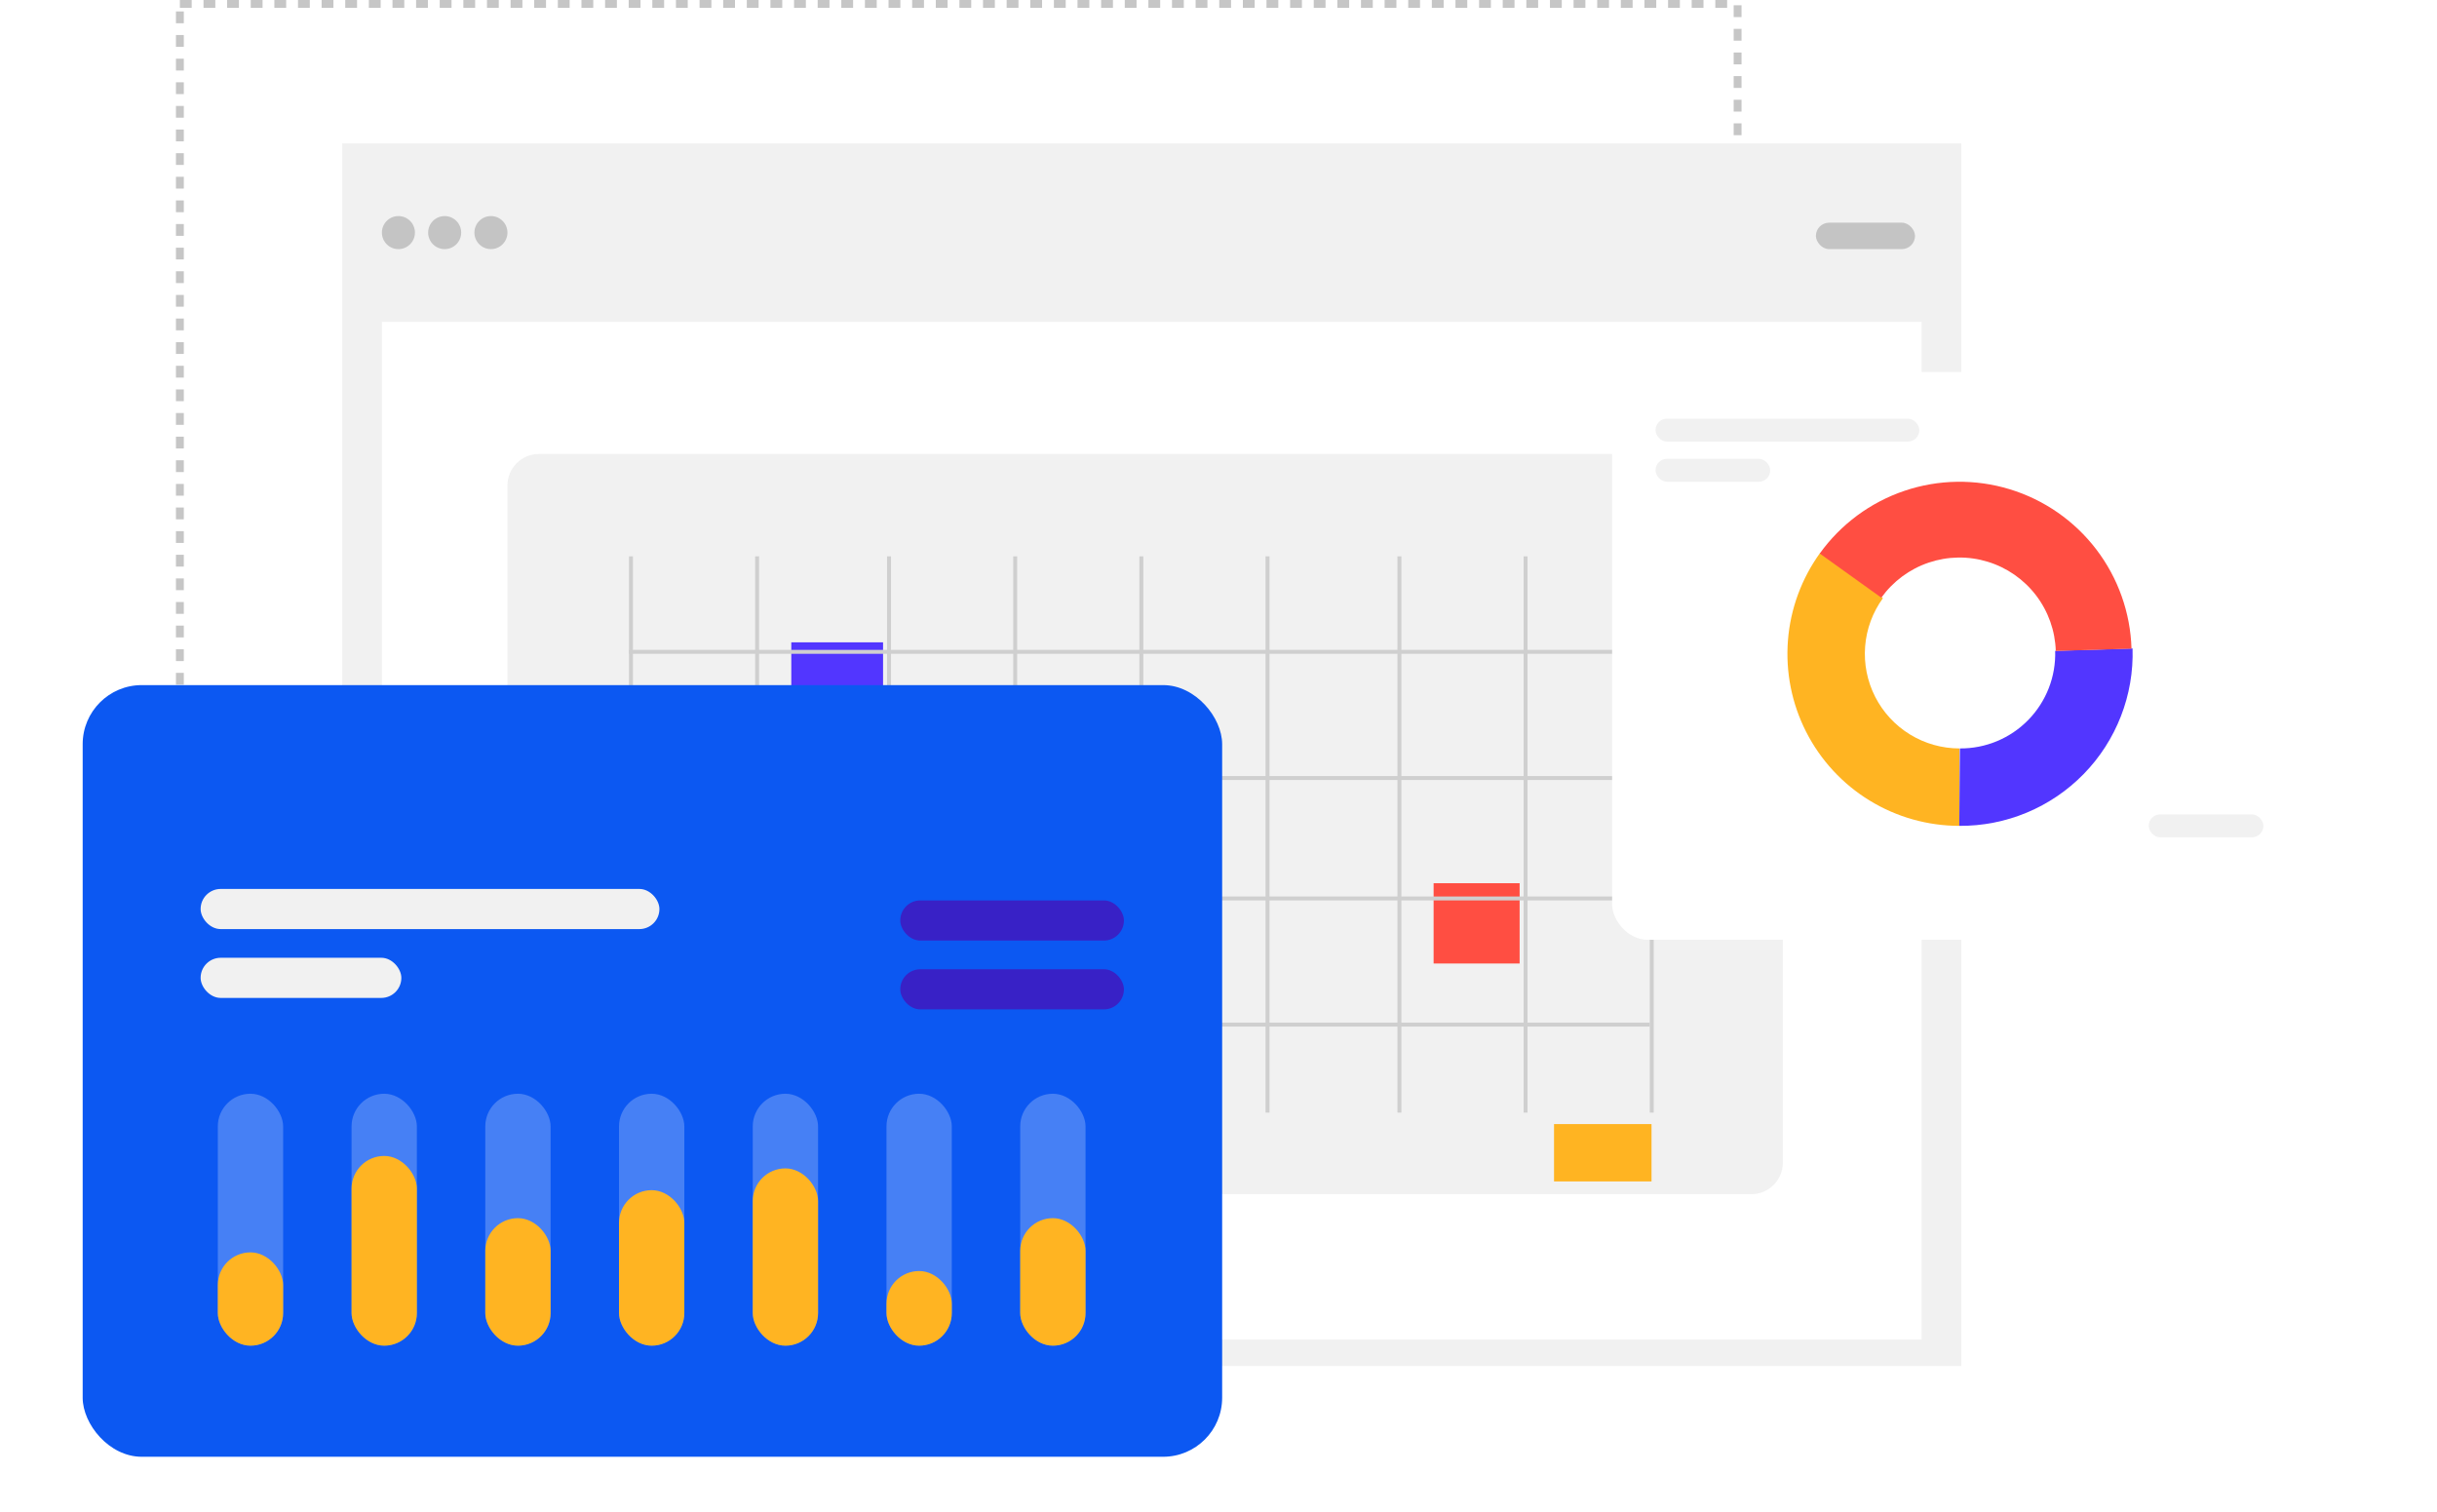 <svg width="619" height="384" viewBox="0 0 619 384" fill="none" xmlns="http://www.w3.org/2000/svg">
<rect x="45.69" y="1" width="395.665" height="290.786" stroke="#C6C6C6" stroke-width="2" stroke-linejoin="round" stroke-dasharray="3 3"/>
<rect x="86.93" y="36.416" width="411.237" height="310.526" fill="#F1F1F1"/>
<rect x="97.002" y="81.736" width="391.095" height="258.492" fill="white"/>
<rect x="128.892" y="115.307" width="323.954" height="187.994" rx="8" fill="#F1F1F1"/>
<rect x="461.239" y="56.558" width="25.178" height="6.714" rx="3.357" fill="#C4C4C4"/>
<circle cx="101.198" cy="59.076" r="4.196" fill="#C4C4C4"/>
<circle cx="112.946" cy="59.076" r="4.196" fill="#C4C4C4"/>
<circle cx="124.697" cy="59.076" r="4.196" fill="#C4C4C4"/>
<rect x="364.137" y="224.323" width="21.85" height="20.393" fill="#FF4E42"/>
<rect x="200.991" y="163.144" width="23.306" height="20.393" fill="#5236FF"/>
<rect x="394.726" y="285.502" width="24.763" height="14.566" fill="#FFB422"/>
<line x1="160.262" y1="141.295" x2="160.262" y2="282.589" stroke="#CFCFCF"/>
<line x1="225.811" y1="141.295" x2="225.811" y2="282.589" stroke="#CFCFCF"/>
<line x1="289.904" y1="141.295" x2="289.904" y2="282.589" stroke="#CFCFCF"/>
<line x1="355.453" y1="141.295" x2="355.453" y2="282.589" stroke="#CFCFCF"/>
<line x1="419.542" y1="141.295" x2="419.542" y2="282.589" stroke="#CFCFCF"/>
<line x1="159.762" y1="165.558" x2="419.045" y2="165.558" stroke="#CFCFCF"/>
<line x1="159.762" y1="228.194" x2="419.045" y2="228.194" stroke="#CFCFCF"/>
<line x1="192.31" y1="141.295" x2="192.31" y2="282.589" stroke="#CFCFCF"/>
<line x1="257.859" y1="141.295" x2="257.859" y2="282.589" stroke="#CFCFCF"/>
<line x1="321.952" y1="141.295" x2="321.952" y2="282.589" stroke="#CFCFCF"/>
<line x1="387.5" y1="141.295" x2="387.5" y2="282.589" stroke="#CFCFCF"/>
<line x1="159.762" y1="197.604" x2="419.045" y2="197.604" stroke="#CFCFCF"/>
<line x1="159.762" y1="260.24" x2="419.045" y2="260.24" stroke="#CFCFCF"/>
<g filter="url(#filter0_d_594_10843)">
<rect x="16" y="164.007" width="289.429" height="195.993" rx="15" fill="#0C58F2"/>
</g>
<g filter="url(#filter1_d_594_10843)">
<rect x="404.483" y="84.486" width="187.907" height="144.208" rx="9" fill="white"/>
</g>
<rect x="420.505" y="106.335" width="67.006" height="5.827" rx="2.913" fill="#F1F1F1"/>
<rect x="420.505" y="116.532" width="29.133" height="5.827" rx="2.913" fill="#F1F1F1"/>
<rect x="545.776" y="206.844" width="29.133" height="5.827" rx="2.913" fill="#F1F1F1"/>
<path d="M497.706 209.757C489.647 209.757 481.745 207.529 474.873 203.318C468.002 199.107 462.429 193.078 458.77 185.897C455.111 178.716 453.509 170.663 454.142 162.629C454.774 154.595 457.616 146.892 462.353 140.372L478.262 151.931C475.656 155.517 474.093 159.753 473.746 164.172C473.398 168.591 474.279 173.02 476.291 176.969C478.304 180.919 481.369 184.235 485.148 186.551C488.928 188.867 493.274 190.092 497.706 190.092L497.706 209.757Z" fill="#FFB422"/>
<path d="M541.671 164.693C541.855 170.571 540.85 176.426 538.717 181.907C536.584 187.388 533.367 192.382 529.257 196.59C525.148 200.797 520.232 204.132 514.803 206.395C509.375 208.657 503.545 209.8 497.664 209.756L497.812 190.092C501.047 190.116 504.253 189.487 507.239 188.243C510.225 186.999 512.929 185.165 515.189 182.85C517.449 180.536 519.218 177.789 520.391 174.775C521.565 171.761 522.117 168.54 522.016 165.307L541.671 164.693Z" fill="#5236FF"/>
<path d="M462.219 140.586C467.546 133.161 475.068 127.592 483.726 124.664C492.383 121.736 501.741 121.596 510.482 124.264C519.224 126.932 526.908 132.273 532.456 139.537C538.003 146.8 541.133 155.62 541.406 164.756L522.169 165.33C522.016 160.218 520.264 155.282 517.16 151.218C514.056 147.153 509.756 144.164 504.864 142.671C499.973 141.178 494.736 141.257 489.891 142.895C485.047 144.533 480.837 147.65 477.856 151.805L462.219 140.586Z" fill="#FF4E42"/>
<rect x="50.959" y="225.78" width="116.532" height="10.197" rx="5.098" fill="#F1F1F1"/>
<rect x="50.959" y="243.26" width="50.983" height="10.197" rx="5.098" fill="#F1F1F1"/>
<rect x="228.668" y="228.693" width="56.809" height="10.197" rx="5.098" fill="#3821C6"/>
<rect x="228.668" y="246.174" width="56.809" height="10.197" rx="5.098" fill="#3821C6"/>
<rect x="259.137" y="277.796" width="16.589" height="63.986" rx="8.295" fill="white" fill-opacity="0.24"/>
<rect x="259.137" y="309.395" width="16.589" height="32.388" rx="8.295" fill="#FFB422"/>
<rect x="225.167" y="277.796" width="16.589" height="63.986" rx="8.295" fill="white" fill-opacity="0.24"/>
<rect x="225.167" y="322.824" width="16.589" height="18.959" rx="8.295" fill="#FFB422"/>
<rect x="191.2" y="277.796" width="16.589" height="63.986" rx="8.295" fill="white" fill-opacity="0.24"/>
<rect x="191.2" y="296.755" width="16.589" height="45.027" rx="8.295" fill="#FFB422"/>
<rect x="157.23" y="277.796" width="16.589" height="63.986" rx="8.295" fill="white" fill-opacity="0.24"/>
<rect x="157.23" y="302.285" width="16.589" height="39.498" rx="8.295" fill="#FFB422"/>
<rect x="123.264" y="277.796" width="16.589" height="63.986" rx="8.295" fill="white" fill-opacity="0.24"/>
<rect x="123.264" y="309.395" width="16.589" height="32.388" rx="8.295" fill="#FFB422"/>
<rect x="89.297" y="277.796" width="16.589" height="63.986" rx="8.295" fill="white" fill-opacity="0.24"/>
<rect x="89.297" y="293.594" width="16.589" height="48.187" rx="8.295" fill="#FFB422"/>
<rect x="55.327" y="277.796" width="16.589" height="63.986" rx="8.295" fill="white" fill-opacity="0.24"/>
<rect x="55.327" y="318.084" width="16.589" height="23.699" rx="8.295" fill="#FFB422"/>
<defs>
<filter id="filter0_d_594_10843" x="0" y="153.007" width="331.429" height="237.993" filterUnits="userSpaceOnUse" color-interpolation-filters="sRGB">
<feFlood flood-opacity="0" result="BackgroundImageFix"/>
<feColorMatrix in="SourceAlpha" type="matrix" values="0 0 0 0 0 0 0 0 0 0 0 0 0 0 0 0 0 0 127 0" result="hardAlpha"/>
<feOffset dx="5" dy="10"/>
<feGaussianBlur stdDeviation="10.5"/>
<feComposite in2="hardAlpha" operator="out"/>
<feColorMatrix type="matrix" values="0 0 0 0 0.7 0 0 0 0 0.7 0 0 0 0 0.7 0 0 0 0.25 0"/>
<feBlend mode="normal" in2="BackgroundImageFix" result="effect1_dropShadow_594_10843"/>
<feBlend mode="normal" in="SourceGraphic" in2="effect1_dropShadow_594_10843" result="shape"/>
</filter>
<filter id="filter1_d_594_10843" x="388.483" y="73.486" width="229.907" height="186.208" filterUnits="userSpaceOnUse" color-interpolation-filters="sRGB">
<feFlood flood-opacity="0" result="BackgroundImageFix"/>
<feColorMatrix in="SourceAlpha" type="matrix" values="0 0 0 0 0 0 0 0 0 0 0 0 0 0 0 0 0 0 127 0" result="hardAlpha"/>
<feOffset dx="5" dy="10"/>
<feGaussianBlur stdDeviation="10.5"/>
<feComposite in2="hardAlpha" operator="out"/>
<feColorMatrix type="matrix" values="0 0 0 0 0.7 0 0 0 0 0.7 0 0 0 0 0.7 0 0 0 0.25 0"/>
<feBlend mode="normal" in2="BackgroundImageFix" result="effect1_dropShadow_594_10843"/>
<feBlend mode="normal" in="SourceGraphic" in2="effect1_dropShadow_594_10843" result="shape"/>
</filter>
</defs>
</svg>
